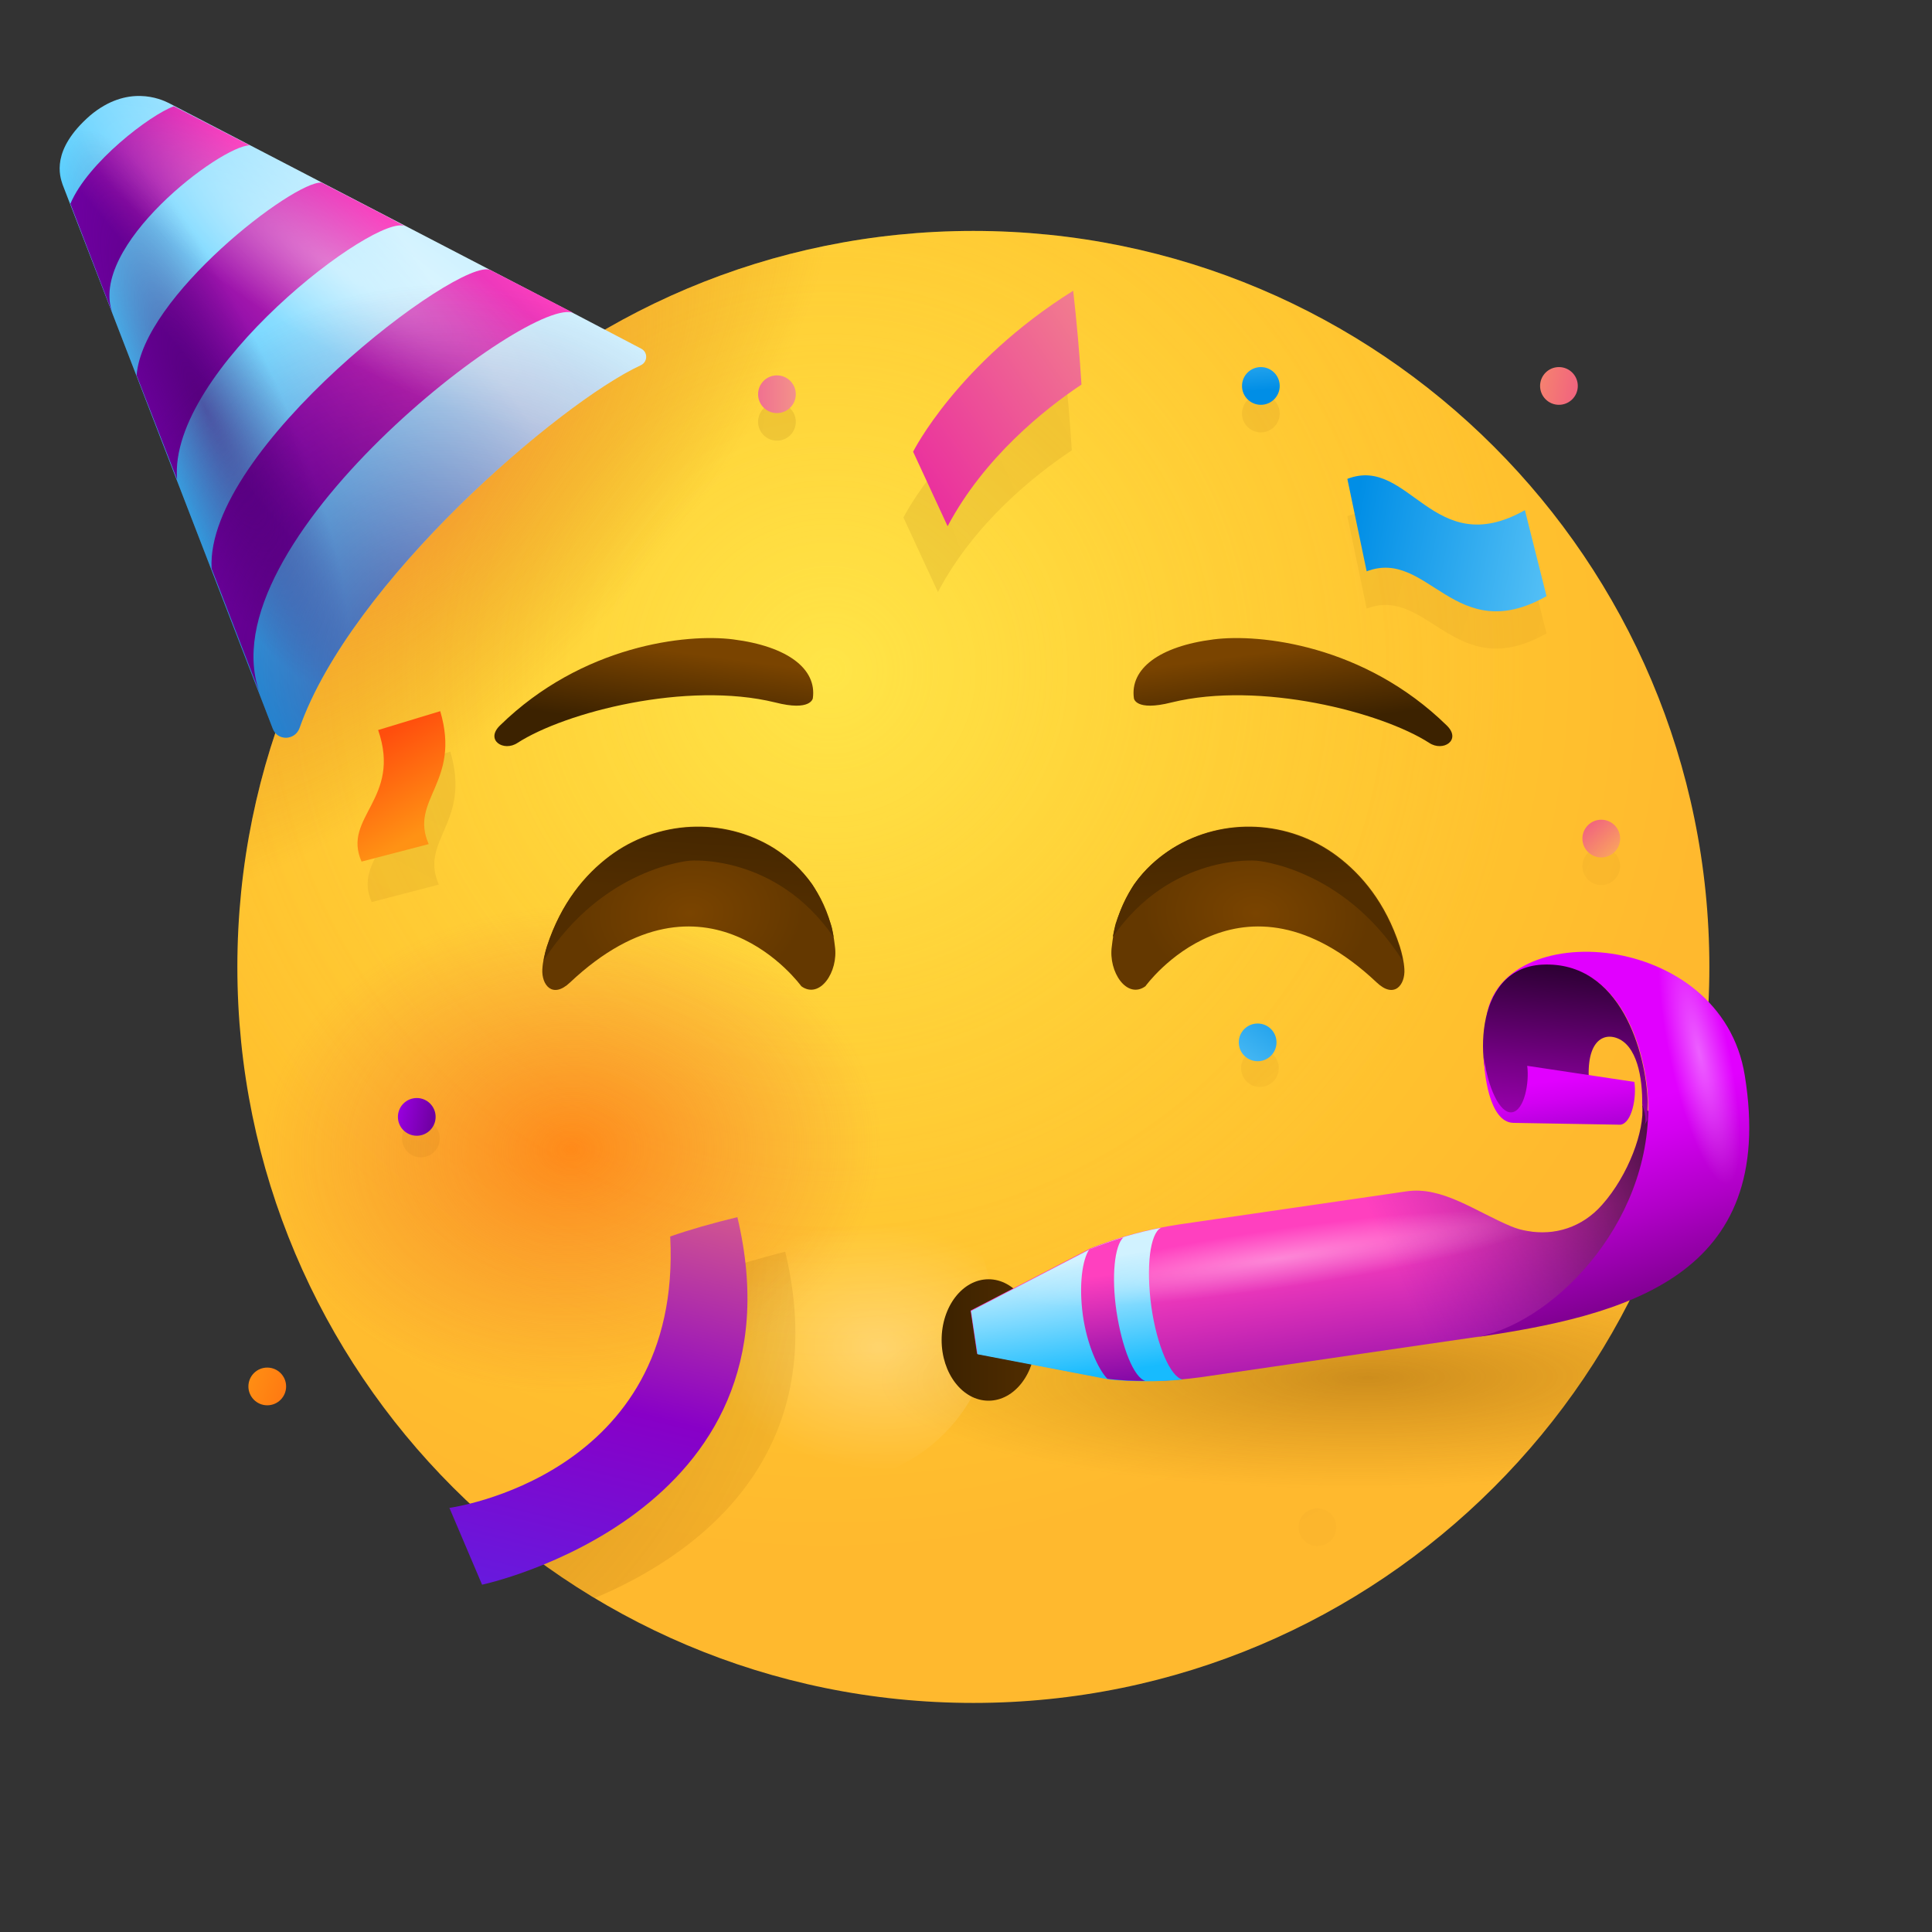 <svg width="199" height="199" viewBox="0 0 199 199" fill="none" xmlns="http://www.w3.org/2000/svg">
<rect x="0" y="0" width="199" height="199" fill="#333333" stroke="none"/>
<g id="Partying face">
<g id="face">
<path id="Vector" d="M100.259 175.405C142.127 175.405 176.068 141.464 176.068 99.595C176.068 57.727 142.127 23.786 100.259 23.786C58.39 23.786 24.449 57.727 24.449 99.595C24.449 141.464 58.39 175.405 100.259 175.405Z" fill="url(#paint0_radial_5_163)"/>
<path id="Vector_2" opacity="0.5" d="M100.259 175.405C142.127 175.405 176.068 141.464 176.068 99.595C176.068 57.727 142.127 23.786 100.259 23.786C58.39 23.786 24.449 57.727 24.449 99.595C24.449 141.464 58.39 175.405 100.259 175.405Z" fill="url(#paint1_radial_5_163)"/>
<path id="Vector_3" d="M100.259 175.405C142.127 175.405 176.068 141.464 176.068 99.595C176.068 57.727 142.127 23.786 100.259 23.786C58.39 23.786 24.449 57.727 24.449 99.595C24.449 141.464 58.39 175.405 100.259 175.405Z" fill="url(#paint2_radial_5_163)"/>
<path id="Vector_4" opacity="0.5" d="M100.259 175.405C142.127 175.405 176.068 141.464 176.068 99.595C176.068 57.727 142.127 23.786 100.259 23.786C58.39 23.786 24.449 57.727 24.449 99.595C24.449 141.464 58.39 175.405 100.259 175.405Z" fill="url(#paint3_radial_5_163)"/>
<path id="Vector_5" opacity="0.75" d="M100.259 175.405C142.127 175.405 176.068 141.464 176.068 99.595C176.068 57.727 142.127 23.786 100.259 23.786C58.39 23.786 24.449 57.727 24.449 99.595C24.449 141.464 58.39 175.405 100.259 175.405Z" fill="url(#paint4_radial_5_163)"/>
<path id="Vector_6" opacity="0.4" d="M85.002 152.756C94.553 152.756 102.296 145.014 102.296 135.462C102.296 125.911 94.553 118.168 85.002 118.168C75.451 118.168 67.708 125.911 67.708 135.462C67.708 145.014 75.451 152.756 85.002 152.756Z" fill="url(#paint5_radial_5_163)"/>
</g>
<g id="svist">
<path id="Vector_7" d="M101.822 144.275C104.491 144.275 106.655 141.475 106.655 138.02C106.655 134.566 104.491 131.766 101.822 131.766C99.153 131.766 96.989 134.566 96.989 138.02C96.989 141.475 99.153 144.275 101.822 144.275Z" fill="url(#paint6_linear_5_163)"/>
<path id="Vector_8" d="M169.15 113.81C169.434 116.416 167.728 121.059 165.028 124.091C162.99 126.413 160.147 127.313 157.305 126.792C156.736 126.697 156.215 126.555 155.646 126.318C151.998 124.802 148.539 122.149 144.843 122.717L121.39 126.129C118.263 126.603 115.23 127.408 112.293 128.593L99.974 134.989L100.637 139.443L114.235 142.049C117.41 142.38 120.537 142.286 123.664 141.859L153.182 137.548L161.664 134.799L172.656 126.46C175.167 124.328 175.12 119.638 172.561 117.221L169.15 113.81Z" fill="url(#paint7_linear_5_163)"/>
<path id="Vector_9" d="M119.589 126.46C117.126 126.934 114.709 127.644 112.34 128.639L100.021 135.036L100.684 139.49L114.283 142.096C116.794 142.333 119.353 142.333 121.816 142.096C120.584 141.859 119.163 138.637 118.594 134.61C118.026 130.487 118.452 127.028 119.589 126.46Z" fill="url(#paint8_linear_5_163)"/>
<path id="Vector_10" d="M169.15 113.81C169.434 116.416 167.728 121.059 165.028 124.091C162.99 126.413 160.147 127.313 157.305 126.792C156.736 126.697 156.215 126.555 155.646 126.318C151.998 124.802 148.539 122.149 144.843 122.717L121.39 126.129C118.263 126.603 115.23 127.408 112.293 128.593L99.974 134.989L100.637 139.443L114.235 142.049C117.41 142.38 120.537 142.286 123.664 141.859L151.666 137.784L159.911 136.079L172.609 126.508C175.12 124.375 175.073 119.685 172.514 117.268L169.15 113.81Z" fill="url(#paint9_linear_5_163)"/>
<path id="Vector_11" d="M151.714 137.784C167.492 135.51 183.08 131.53 179.716 110.777C177.3 95.71 154.367 94.336 153.088 104.902C154.746 103.101 157.163 99.453 158.916 99.406C167.113 99.121 169.624 108.55 169.766 113.62C170.05 126.318 159.532 136.647 151.714 137.784Z" fill="url(#paint10_linear_5_163)"/>
<path id="Vector_12" d="M166.449 106.892C168.628 107.602 169.197 111.061 169.149 113.762C169.149 113.762 169.766 115.325 169.339 115.989L169.671 115.373C169.671 115.325 169.718 113.62 169.718 113.572C169.576 108.503 166.97 98.979 158.868 99.358C151.477 99.737 152.045 110.445 154.082 113.43L155.22 115.278L163.985 113.667C162.848 107.887 164.696 106.323 166.449 106.892Z" fill="url(#paint11_linear_5_163)"/>
<path id="Vector_13" d="M152.851 108.929C153.23 111.914 154.462 114.757 155.741 114.567C157.02 114.378 157.541 111.488 157.305 109.782L168.344 111.44C168.581 113.004 168.107 115.657 166.923 115.847L155.883 115.657C153.325 115.61 152.851 110.256 152.851 108.929Z" fill="url(#paint12_linear_5_163)"/>
<path id="Vector_14" opacity="0.75" d="M169.15 113.81C169.434 116.416 167.728 121.059 165.028 124.091C162.99 126.413 160.147 127.313 157.305 126.792C156.736 126.697 156.215 126.555 155.646 126.318C151.998 124.802 148.539 122.149 144.843 122.717L121.39 126.129C118.263 126.603 115.23 127.408 112.293 128.593L99.974 134.989L100.637 139.443L114.235 142.049C117.41 142.38 120.537 142.286 123.664 141.859L151.666 137.784L159.911 136.079L172.609 126.508C175.12 124.375 175.073 119.685 172.514 117.268L169.15 113.81Z" fill="url(#paint13_radial_5_163)"/>
<path id="Vector_15" opacity="0.75" d="M151.714 137.784C167.492 135.51 183.08 131.53 179.716 110.777C177.3 95.71 154.367 94.336 153.088 104.902C154.746 103.101 157.163 99.453 158.916 99.406C167.113 99.121 169.624 108.55 169.766 113.62C170.05 126.318 159.532 136.647 151.714 137.784Z" fill="url(#paint14_radial_5_163)"/>
</g>
<g id="hat">
<path id="Vector_16" d="M66.002 37.621C66.713 37.289 66.76 36.294 66.049 35.915L59.084 32.267L17.389 10.614C16.536 10.187 13.125 8.671 9.287 11.893C5.212 15.447 6.16 18.147 6.444 19L28.097 75.052C28.571 76.331 30.371 76.284 30.845 75.004C36.152 59.937 57.615 41.506 66.002 37.621Z" fill="url(#paint15_linear_5_163)"/>
<path id="Vector_17" d="M59.132 32.266L50.508 27.812C47.381 26.391 21.132 46.244 21.796 58.563L26.818 71.545C20.801 56.099 54.915 30.087 59.132 32.266Z" fill="url(#paint16_linear_5_163)"/>
<path id="Vector_18" d="M41.743 23.312L39.8 22.27L33.12 18.811C30.324 18.574 14.688 30.561 14.072 38.663L18.242 49.372C17.294 38.142 38.9 21.796 41.743 23.312Z" fill="url(#paint17_linear_5_163)"/>
<path id="Vector_19" d="M17.91 10.945C15.446 11.845 9.05 16.725 7.249 20.989L11.608 32.314C8.955 25.396 22.79 14.972 25.728 14.972L17.91 10.945Z" fill="url(#paint18_linear_5_163)"/>
<path id="Vector_20" opacity="0.75" d="M66.002 37.621C66.713 37.289 66.76 36.294 66.049 35.915L59.084 32.267L17.389 10.614C16.536 10.187 13.125 8.671 9.287 11.893C5.212 15.447 6.16 18.147 6.444 19L28.097 75.052C28.571 76.331 30.371 76.284 30.845 75.004C36.152 59.937 57.615 41.506 66.002 37.621Z" fill="url(#paint19_radial_5_163)"/>
<path id="Vector_21" opacity="0.75" d="M66.002 37.621C66.713 37.289 66.76 36.294 66.049 35.915L59.084 32.267L17.389 10.614C16.536 10.187 13.125 8.671 9.287 11.893C5.212 15.447 6.16 18.147 6.444 19L28.097 75.052C28.571 76.331 30.371 76.284 30.845 75.004C36.152 59.937 57.615 41.506 66.002 37.621Z" fill="url(#paint20_radial_5_163)"/>
<path id="Vector_22" opacity="0.75" d="M66.002 37.621C66.713 37.289 66.76 36.294 66.049 35.915L59.084 32.267L17.389 10.614C16.536 10.187 13.125 8.671 9.287 11.893C5.212 15.447 6.16 18.147 6.444 19L28.097 75.052C28.571 76.331 30.371 76.284 30.845 75.004C36.152 59.937 57.615 41.506 66.002 37.621Z" fill="url(#paint21_radial_5_163)"/>
</g>
<g id="eyesnbrows">
<path id="Vector_23" d="M83.723 71.925C84.149 68.892 81.117 66.57 75.526 65.86C70.74 65.244 59.985 66.428 51.504 74.72C49.94 76.236 51.883 77.468 53.304 76.52C58.232 73.346 70.74 70.124 79.838 72.351C83.534 73.299 83.723 71.925 83.723 71.925Z" fill="url(#paint22_linear_5_163)"/>
<path id="Vector_24" d="M116.795 71.925C116.368 68.892 119.401 66.57 124.992 65.86C129.777 65.244 140.533 66.428 149.014 74.72C150.577 76.236 148.635 77.468 147.213 76.52C142.286 73.346 129.777 70.124 120.68 72.351C116.937 73.299 116.795 71.925 116.795 71.925Z" fill="url(#paint23_linear_5_163)"/>
<path id="Vector_25" d="M79.743 87.37C74.483 84.101 67.708 84.48 62.78 88.176C60.269 90.071 57.805 92.961 56.336 97.463C56.099 98.22 55.91 99.026 55.862 99.832C55.768 101.442 56.905 102.911 58.705 101.205C72.73 87.986 82.538 101.585 82.538 101.585C84.433 102.959 86.376 100.116 85.997 97.463C85.902 96.704 85.807 95.899 85.57 95.188C84.481 91.35 82.159 88.934 79.743 87.37Z" fill="url(#paint24_radial_5_163)"/>
<path id="Vector_26" d="M85.57 95.189C85.049 93.578 84.386 92.251 83.675 91.114C82.538 89.503 81.164 88.319 79.743 87.418C74.483 84.149 67.708 84.528 62.78 88.224C60.269 90.119 57.805 93.009 56.336 97.511C56.194 97.937 56.099 98.411 56.005 98.885C56.005 98.885 56.005 98.885 56.005 98.932C62.164 89.314 71.072 88.65 71.072 88.65C71.072 88.65 79.885 87.892 85.855 96.516C85.76 96.042 85.713 95.615 85.57 95.189Z" fill="url(#paint25_linear_5_163)"/>
<path id="Vector_27" d="M120.774 87.37C126.034 84.101 132.809 84.48 137.737 88.176C140.248 90.071 142.712 92.961 144.181 97.463C144.418 98.22 144.607 99.026 144.655 99.832C144.749 101.442 143.612 102.911 141.812 101.205C127.787 87.986 117.979 101.585 117.979 101.585C116.084 102.959 114.141 100.116 114.52 97.463C114.615 96.704 114.71 95.899 114.947 95.188C115.989 91.35 118.311 88.934 120.774 87.37Z" fill="url(#paint26_radial_5_163)"/>
<path id="Vector_28" d="M114.899 95.189C115.421 93.578 116.084 92.251 116.795 91.114C117.932 89.503 119.306 88.319 120.727 87.418C125.987 84.149 132.762 84.528 137.69 88.224C140.201 90.119 142.665 93.009 144.133 97.511C144.276 97.937 144.37 98.411 144.465 98.885C144.465 98.885 144.465 98.885 144.465 98.932C138.306 89.314 129.398 88.65 129.398 88.65C129.398 88.65 120.585 87.892 114.615 96.516C114.71 96.042 114.805 95.568 114.899 95.189Z" fill="url(#paint27_linear_5_163)"/>
</g>
<g id="circles">
<path id="Vector_29" opacity="0.25" d="M80.026 45.391C81.099 45.391 81.969 44.521 81.969 43.448C81.969 42.375 81.099 41.505 80.026 41.505C78.953 41.505 78.084 42.375 78.084 43.448C78.084 44.521 78.953 45.391 80.026 45.391Z" fill="url(#paint28_radial_5_163)"/>
<path id="Vector_30" opacity="0.25" d="M129.871 44.538C130.944 44.538 131.814 43.669 131.814 42.596C131.814 41.523 130.944 40.653 129.871 40.653C128.798 40.653 127.928 41.523 127.928 42.596C127.928 43.669 128.798 44.538 129.871 44.538Z" fill="url(#paint29_radial_5_163)"/>
<path id="Vector_31" opacity="0.25" d="M164.933 91.161C166.006 91.161 166.875 90.291 166.875 89.218C166.875 88.145 166.006 87.275 164.933 87.275C163.86 87.275 162.99 88.145 162.99 89.218C162.99 90.291 163.86 91.161 164.933 91.161Z" fill="url(#paint30_radial_5_163)"/>
<path id="Vector_32" opacity="0.25" d="M43.353 119.211C44.426 119.211 45.296 118.341 45.296 117.268C45.296 116.195 44.426 115.325 43.353 115.325C42.28 115.325 41.411 116.195 41.411 117.268C41.411 118.341 42.28 119.211 43.353 119.211Z" fill="url(#paint31_radial_5_163)"/>
<path id="Vector_33" opacity="0.25" d="M135.699 159.247C136.771 159.247 137.641 158.378 137.641 157.305C137.641 156.232 136.771 155.362 135.699 155.362C134.626 155.362 133.756 156.232 133.756 157.305C133.756 158.378 134.626 159.247 135.699 159.247Z" fill="url(#paint32_radial_5_163)"/>
<path id="Vector_34" opacity="0.25" d="M129.776 111.961C130.849 111.961 131.719 111.091 131.719 110.018C131.719 108.946 130.849 108.076 129.776 108.076C128.703 108.076 127.834 108.946 127.834 110.018C127.834 111.091 128.703 111.961 129.776 111.961Z" fill="url(#paint33_radial_5_163)"/>
<path id="Vector_35" d="M160.574 41.696C161.647 41.696 162.517 40.826 162.517 39.753C162.517 38.68 161.647 37.81 160.574 37.81C159.501 37.81 158.632 38.68 158.632 39.753C158.632 40.826 159.501 41.696 160.574 41.696Z" fill="url(#paint34_linear_5_163)"/>
<path id="Vector_36" d="M80.027 42.549C81.1 42.549 81.969 41.679 81.969 40.606C81.969 39.533 81.1 38.664 80.027 38.664C78.954 38.664 78.084 39.533 78.084 40.606C78.084 41.679 78.954 42.549 80.027 42.549Z" fill="url(#paint35_linear_5_163)"/>
<path id="Vector_37" d="M129.872 41.696C130.945 41.696 131.814 40.826 131.814 39.753C131.814 38.68 130.945 37.81 129.872 37.81C128.799 37.81 127.929 38.68 127.929 39.753C127.929 40.826 128.799 41.696 129.872 41.696Z" fill="url(#paint36_linear_5_163)"/>
<path id="Vector_38" d="M164.933 88.319C166.006 88.319 166.876 87.449 166.876 86.376C166.876 85.303 166.006 84.433 164.933 84.433C163.861 84.433 162.991 85.303 162.991 86.376C162.991 87.449 163.861 88.319 164.933 88.319Z" fill="url(#paint37_linear_5_163)"/>
<path id="Vector_39" d="M42.928 116.984C44 116.984 44.87 116.114 44.87 115.042C44.87 113.969 44 113.099 42.928 113.099C41.855 113.099 40.985 113.969 40.985 115.042C40.985 116.114 41.855 116.984 42.928 116.984Z" fill="url(#paint38_linear_5_163)"/>
<path id="Vector_40" d="M129.54 109.309C130.613 109.309 131.483 108.439 131.483 107.366C131.483 106.293 130.613 105.424 129.54 105.424C128.467 105.424 127.597 106.293 127.597 107.366C127.597 108.439 128.467 109.309 129.54 109.309Z" fill="url(#paint39_linear_5_163)"/>
<path id="Vector_41" d="M27.529 144.749C28.602 144.749 29.471 143.879 29.471 142.807C29.471 141.734 28.602 140.864 27.529 140.864C26.456 140.864 25.586 141.734 25.586 142.807C25.586 143.879 26.456 144.749 27.529 144.749Z" fill="url(#paint40_linear_5_163)"/>
</g>
<g id="confetti">
<path id="Vector_42" opacity="0.25" d="M39.989 79.363C42.453 86.471 36.246 88.318 38.284 92.914L45.201 91.114C43.164 86.518 48.565 84.765 46.386 77.421L39.989 79.363Z" fill="url(#paint41_radial_5_163)"/>
<path id="Vector_43" opacity="0.25" d="M157.067 56.384C147.591 61.738 145.175 50.698 138.778 53.162L140.768 62.685C147.117 60.269 149.818 70.598 159.294 65.244L157.067 56.384Z" fill="url(#paint42_radial_5_163)"/>
<path id="Vector_44" opacity="0.25" d="M110.397 46.386C110.208 43.306 109.924 40.084 109.544 36.72C97.605 44.206 93.056 53.304 93.056 53.304L96.609 60.979C100.353 53.872 106.56 48.945 110.397 46.386Z" fill="url(#paint43_radial_5_163)"/>
<path id="Vector_45" d="M117.979 142.237C116.794 141.906 115.562 138.826 114.994 135.036C114.473 131.435 114.804 128.307 115.705 127.455C114.567 127.786 113.43 128.213 112.34 128.639L112.198 128.687C111.488 129.729 111.109 132.335 111.535 135.462C111.961 138.495 113.099 141.006 114.046 142.001L114.283 142.048C115.515 142.19 116.747 142.237 117.979 142.237Z" fill="url(#paint44_linear_5_163)"/>
<path id="Vector_46" d="M38.947 75.194C41.411 82.301 35.204 84.149 37.241 88.745L44.159 86.945C42.122 82.349 47.523 80.596 45.344 73.252L38.947 75.194Z" fill="url(#paint45_linear_5_163)"/>
<path id="Vector_47" d="M157.069 52.546C147.592 57.9 145.176 46.86 138.78 49.324L140.77 58.848C147.119 56.431 149.819 66.76 159.296 61.406L157.069 52.546Z" fill="url(#paint46_linear_5_163)"/>
<path id="Vector_48" d="M111.393 39.611C111.204 36.531 110.92 33.309 110.541 29.945C98.601 37.432 94.052 46.529 94.052 46.529L97.606 54.204C101.348 47.145 107.556 42.17 111.393 39.611Z" fill="url(#paint47_linear_5_163)"/>
<path id="Vector_49" d="M73.962 130.961C75.052 151.998 57.853 157.447 52.688 158.631C55.389 160.811 58.232 162.801 61.264 164.601C70.645 160.669 86.092 150.766 80.88 128.923C78.321 129.587 76 130.25 73.962 130.961Z" fill="url(#paint48_radial_5_163)"/>
<path id="Vector_50" d="M69.034 127.36C70.314 152.093 46.291 155.315 46.291 155.315L49.655 163.227C49.655 163.227 83.249 156.073 75.952 125.37C73.393 125.986 71.072 126.649 69.034 127.36Z" fill="url(#paint49_linear_5_163)"/>
</g>
</g>
<defs>
<radialGradient id="paint0_radial_5_163" cx="0" cy="0" r="1" gradientUnits="userSpaceOnUse" gradientTransform="translate(85.325 68.862) scale(91.454 91.454)">
<stop stop-color="#FFE030"/>
<stop offset="1" stop-color="#FFB92E"/>
</radialGradient>
<radialGradient id="paint1_radial_5_163" cx="0" cy="0" r="1" gradientUnits="userSpaceOnUse" gradientTransform="translate(85.325 68.862) scale(71.951 71.951)">
<stop stop-color="#FFEA5F"/>
<stop offset="1" stop-color="#FFBC47" stop-opacity="0"/>
</radialGradient>
<radialGradient id="paint2_radial_5_163" cx="0" cy="0" r="1" gradientUnits="userSpaceOnUse" gradientTransform="translate(43.315 50.542) rotate(-45.535) scale(58.168 23.897)">
<stop stop-color="#EB672A" stop-opacity="0.5"/>
<stop offset="0.302" stop-color="#E36521" stop-opacity="0.342"/>
<stop offset="0.787" stop-color="#CC600A" stop-opacity="0.09"/>
<stop offset="0.959" stop-color="#C25E00" stop-opacity="0"/>
</radialGradient>
<radialGradient id="paint3_radial_5_163" cx="0" cy="0" r="1" gradientUnits="userSpaceOnUse" gradientTransform="translate(58.908 118.445) rotate(-2.77) scale(31.887 25.231)">
<stop stop-color="#FF4C00"/>
<stop offset="0.2" stop-color="#F94C0E" stop-opacity="0.8"/>
<stop offset="0.715" stop-color="#EC4A2E" stop-opacity="0.285"/>
<stop offset="1" stop-color="#E74A3A" stop-opacity="0"/>
</radialGradient>
<radialGradient id="paint4_radial_5_163" cx="0" cy="0" r="1" gradientUnits="userSpaceOnUse" gradientTransform="translate(140.842 141.862) rotate(-0.402) scale(50.7 11.509)">
<stop stop-color="#7A4400" stop-opacity="0.5"/>
<stop offset="0.583" stop-color="#894D00" stop-opacity="0.207"/>
<stop offset="0.995" stop-color="#975500" stop-opacity="0"/>
</radialGradient>
<radialGradient id="paint5_radial_5_163" cx="0" cy="0" r="1" gradientUnits="userSpaceOnUse" gradientTransform="translate(90.492 138.741) rotate(4.554) scale(17.903 12.658)">
<stop stop-color="white" stop-opacity="0.75"/>
<stop offset="1" stop-color="white" stop-opacity="0"/>
</radialGradient>
<linearGradient id="paint6_linear_5_163" x1="96.962" y1="138.004" x2="106.646" y2="138.004" gradientUnits="userSpaceOnUse">
<stop offset="0.001" stop-color="#3C2200"/>
<stop offset="1" stop-color="#512D00"/>
</linearGradient>
<linearGradient id="paint7_linear_5_163" x1="137.247" y1="128.314" x2="140.585" y2="151.219" gradientUnits="userSpaceOnUse">
<stop stop-color="#FF40BF"/>
<stop offset="0.893" stop-color="#7000A3"/>
</linearGradient>
<linearGradient id="paint8_linear_5_163" x1="109.105" y1="126.105" x2="111.393" y2="141.809" gradientUnits="userSpaceOnUse">
<stop offset="0.254" stop-color="#D1F2FF"/>
<stop offset="1" stop-color="#17BBFE"/>
</linearGradient>
<linearGradient id="paint9_linear_5_163" x1="143.021" y1="129.39" x2="179.089" y2="113.909" gradientUnits="userSpaceOnUse">
<stop stop-color="#7000A3" stop-opacity="0"/>
<stop offset="0.224" stop-color="#530078" stop-opacity="0.224"/>
<stop offset="0.593" stop-color="#260038" stop-opacity="0.593"/>
<stop offset="0.861" stop-color="#0B000F" stop-opacity="0.861"/>
<stop offset="1"/>
</linearGradient>
<linearGradient id="paint10_linear_5_163" x1="174.051" y1="153.482" x2="163.108" y2="115.065" gradientUnits="userSpaceOnUse">
<stop/>
<stop offset="0.149" stop-color="#27002D"/>
<stop offset="0.463" stop-color="#760086"/>
<stop offset="0.719" stop-color="#B000C7"/>
<stop offset="0.904" stop-color="#D300F0"/>
<stop offset="1" stop-color="#E100FF"/>
</linearGradient>
<linearGradient id="paint11_linear_5_163" x1="162.992" y1="93.689" x2="159.403" y2="128.988" gradientUnits="userSpaceOnUse">
<stop/>
<stop offset="0.149" stop-color="#27002D"/>
<stop offset="0.463" stop-color="#760086"/>
<stop offset="0.719" stop-color="#B000C7"/>
<stop offset="0.904" stop-color="#D300F0"/>
<stop offset="1" stop-color="#E100FF"/>
</linearGradient>
<linearGradient id="paint12_linear_5_163" x1="162.173" y1="121.577" x2="160.664" y2="111.221" gradientUnits="userSpaceOnUse">
<stop stop-color="#7000A3"/>
<stop offset="0.447" stop-color="#A900D2"/>
<stop offset="0.812" stop-color="#D200F2"/>
<stop offset="1" stop-color="#E100FF"/>
</linearGradient>
<radialGradient id="paint13_radial_5_163" cx="0" cy="0" r="1" gradientUnits="userSpaceOnUse" gradientTransform="translate(131.795 129.635) rotate(-8.287) scale(27.416 3.057)">
<stop stop-color="white" stop-opacity="0.5"/>
<stop offset="1" stop-color="white" stop-opacity="0"/>
</radialGradient>
<radialGradient id="paint14_radial_5_163" cx="0" cy="0" r="1" gradientUnits="userSpaceOnUse" gradientTransform="translate(175.023 108.478) rotate(77.718) scale(13.796 3.087)">
<stop stop-color="white" stop-opacity="0.5"/>
<stop offset="1" stop-color="white" stop-opacity="0"/>
</radialGradient>
<linearGradient id="paint15_linear_5_163" x1="54.591" y1="19.409" x2="10.672" y2="50.222" gradientUnits="userSpaceOnUse">
<stop offset="0.254" stop-color="#D1F2FF"/>
<stop offset="1" stop-color="#17BBFE"/>
</linearGradient>
<linearGradient id="paint16_linear_5_163" x1="58.398" y1="31.532" x2="20.032" y2="63.607" gradientUnits="userSpaceOnUse">
<stop stop-color="#FF40BF"/>
<stop offset="0.746" stop-color="#7000A3"/>
</linearGradient>
<linearGradient id="paint17_linear_5_163" x1="39.857" y1="21.172" x2="13.169" y2="43.483" gradientUnits="userSpaceOnUse">
<stop stop-color="#FF40BF"/>
<stop offset="0.746" stop-color="#7000A3"/>
</linearGradient>
<linearGradient id="paint18_linear_5_163" x1="24.143" y1="13.231" x2="7.313" y2="27.301" gradientUnits="userSpaceOnUse">
<stop stop-color="#FF40BF"/>
<stop offset="0.746" stop-color="#7000A3"/>
</linearGradient>
<radialGradient id="paint19_radial_5_163" cx="0" cy="0" r="1" gradientUnits="userSpaceOnUse" gradientTransform="translate(21.126 42.08) rotate(65.302) scale(31.459 7.748)">
<stop stop-color="#440063" stop-opacity="0.75"/>
<stop offset="1" stop-color="#420061" stop-opacity="0"/>
</radialGradient>
<radialGradient id="paint20_radial_5_163" cx="0" cy="0" r="1" gradientUnits="userSpaceOnUse" gradientTransform="translate(34.906 27.764) rotate(31.202) scale(31.459 7.749)">
<stop stop-color="white" stop-opacity="0.5"/>
<stop offset="1" stop-color="white" stop-opacity="0"/>
</radialGradient>
<radialGradient id="paint21_radial_5_163" cx="0" cy="0" r="1" gradientUnits="userSpaceOnUse" gradientTransform="translate(45.084 68.566) rotate(30.2) scale(38.82 39.526)">
<stop stop-color="#440063" stop-opacity="0.75"/>
<stop offset="1" stop-color="#420061" stop-opacity="0"/>
</radialGradient>
<linearGradient id="paint22_linear_5_163" x1="67.178" y1="74.835" x2="68.24" y2="66.918" gradientUnits="userSpaceOnUse">
<stop offset="0.001" stop-color="#3C2200"/>
<stop offset="1" stop-color="#7A4400"/>
</linearGradient>
<linearGradient id="paint23_linear_5_163" x1="133.314" y1="74.832" x2="132.251" y2="66.915" gradientUnits="userSpaceOnUse">
<stop offset="0.001" stop-color="#3C2200"/>
<stop offset="1" stop-color="#7A4400"/>
</linearGradient>
<radialGradient id="paint24_radial_5_163" cx="0" cy="0" r="1" gradientUnits="userSpaceOnUse" gradientTransform="translate(71.105 94.067) rotate(175.474) scale(11.696 8.293)">
<stop offset="0.001" stop-color="#7A4400"/>
<stop offset="1" stop-color="#643800"/>
</radialGradient>
<linearGradient id="paint25_linear_5_163" x1="72.243" y1="79.347" x2="71.314" y2="92.077" gradientUnits="userSpaceOnUse">
<stop offset="0.001" stop-color="#3C2200"/>
<stop offset="1" stop-color="#512D00"/>
</linearGradient>
<radialGradient id="paint26_radial_5_163" cx="0" cy="0" r="1" gradientUnits="userSpaceOnUse" gradientTransform="translate(129.369 94.067) rotate(4.526) scale(11.696 8.293)">
<stop offset="0.001" stop-color="#7A4400"/>
<stop offset="1" stop-color="#643800"/>
</radialGradient>
<linearGradient id="paint27_linear_5_163" x1="128.233" y1="79.347" x2="129.161" y2="92.077" gradientUnits="userSpaceOnUse">
<stop offset="0.001" stop-color="#3C2200"/>
<stop offset="1" stop-color="#512D00"/>
</linearGradient>
<radialGradient id="paint28_radial_5_163" cx="0" cy="0" r="1" gradientUnits="userSpaceOnUse" gradientTransform="translate(71.306 42.88) scale(170.671 170.671)">
<stop stop-color="#7A4400" stop-opacity="0.5"/>
<stop offset="0.583" stop-color="#894D00" stop-opacity="0.207"/>
<stop offset="0.995" stop-color="#975500" stop-opacity="0"/>
</radialGradient>
<radialGradient id="paint29_radial_5_163" cx="0" cy="0" r="1" gradientUnits="userSpaceOnUse" gradientTransform="translate(71.306 42.88) scale(170.671 170.671)">
<stop stop-color="#7A4400" stop-opacity="0.5"/>
<stop offset="0.583" stop-color="#894D00" stop-opacity="0.207"/>
<stop offset="0.995" stop-color="#975500" stop-opacity="0"/>
</radialGradient>
<radialGradient id="paint30_radial_5_163" cx="0" cy="0" r="1" gradientUnits="userSpaceOnUse" gradientTransform="translate(71.306 42.88) scale(170.672 170.671)">
<stop stop-color="#7A4400" stop-opacity="0.5"/>
<stop offset="0.583" stop-color="#894D00" stop-opacity="0.207"/>
<stop offset="0.995" stop-color="#975500" stop-opacity="0"/>
</radialGradient>
<radialGradient id="paint31_radial_5_163" cx="0" cy="0" r="1" gradientUnits="userSpaceOnUse" gradientTransform="translate(52.78 45.486) scale(170.671)">
<stop stop-color="#7A4400" stop-opacity="0.5"/>
<stop offset="0.583" stop-color="#894D00" stop-opacity="0.207"/>
<stop offset="0.995" stop-color="#975500" stop-opacity="0"/>
</radialGradient>
<radialGradient id="paint32_radial_5_163" cx="0" cy="0" r="1" gradientUnits="userSpaceOnUse" gradientTransform="translate(71.305 42.88) scale(170.672 170.671)">
<stop stop-color="#7A4400" stop-opacity="0.5"/>
<stop offset="0.583" stop-color="#894D00" stop-opacity="0.207"/>
<stop offset="0.995" stop-color="#975500" stop-opacity="0"/>
</radialGradient>
<radialGradient id="paint33_radial_5_163" cx="0" cy="0" r="1" gradientUnits="userSpaceOnUse" gradientTransform="translate(77.465 35.181) scale(170.671 170.67)">
<stop stop-color="#7A4400" stop-opacity="0.5"/>
<stop offset="0.583" stop-color="#894D00" stop-opacity="0.207"/>
<stop offset="0.995" stop-color="#975500" stop-opacity="0"/>
</radialGradient>
<linearGradient id="paint34_linear_5_163" x1="149.162" y1="37.58" x2="171.646" y2="42.009" gradientUnits="userSpaceOnUse">
<stop stop-color="#FFCB4B"/>
<stop offset="1" stop-color="#E81CA2"/>
</linearGradient>
<linearGradient id="paint35_linear_5_163" x1="91.367" y1="40.36" x2="68.006" y2="40.934" gradientUnits="userSpaceOnUse">
<stop stop-color="#FBE07A"/>
<stop offset="1" stop-color="#E81CA2"/>
</linearGradient>
<linearGradient id="paint36_linear_5_163" x1="129.1" y1="30.743" x2="129.889" y2="40.219" gradientUnits="userSpaceOnUse">
<stop stop-color="#80DAFE"/>
<stop offset="1" stop-color="#008EE6"/>
</linearGradient>
<linearGradient id="paint37_linear_5_163" x1="168.171" y1="89.912" x2="160.312" y2="81.384" gradientUnits="userSpaceOnUse">
<stop stop-color="#FFCB4B"/>
<stop offset="1" stop-color="#E81CA2"/>
</linearGradient>
<linearGradient id="paint38_linear_5_163" x1="38.985" y1="114.376" x2="44.507" y2="115.415" gradientUnits="userSpaceOnUse">
<stop offset="0.254" stop-color="#9F00E8"/>
<stop offset="1" stop-color="#7000A3"/>
</linearGradient>
<linearGradient id="paint39_linear_5_163" x1="123.33" y1="115.511" x2="133.912" y2="101.613" gradientUnits="userSpaceOnUse">
<stop stop-color="#80DAFE"/>
<stop offset="1" stop-color="#008EE6"/>
</linearGradient>
<linearGradient id="paint40_linear_5_163" x1="24.807" y1="141.939" x2="37.468" y2="146.472" gradientUnits="userSpaceOnUse">
<stop stop-color="#FF9214"/>
<stop offset="1" stop-color="#FF4E0D"/>
</linearGradient>
<radialGradient id="paint41_radial_5_163" cx="0" cy="0" r="1" gradientUnits="userSpaceOnUse" gradientTransform="translate(63.251 50.047) scale(170.671 170.671)">
<stop stop-color="#7A4400" stop-opacity="0.5"/>
<stop offset="0.583" stop-color="#894D00" stop-opacity="0.207"/>
<stop offset="0.995" stop-color="#975500" stop-opacity="0"/>
</radialGradient>
<radialGradient id="paint42_radial_5_163" cx="0" cy="0" r="1" gradientUnits="userSpaceOnUse" gradientTransform="translate(51.148 34.099) rotate(0.042) scale(232.214 232.06)">
<stop stop-color="#7A4400" stop-opacity="0.5"/>
<stop offset="0.583" stop-color="#894D00" stop-opacity="0.207"/>
<stop offset="0.995" stop-color="#975500" stop-opacity="0"/>
</radialGradient>
<radialGradient id="paint43_radial_5_163" cx="0" cy="0" r="1" gradientUnits="userSpaceOnUse" gradientTransform="translate(60.849 68.101) rotate(-28.568) scale(236.231 236.036)">
<stop stop-color="#7A4400" stop-opacity="0.5"/>
<stop offset="0.583" stop-color="#894D00" stop-opacity="0.207"/>
<stop offset="0.995" stop-color="#975500" stop-opacity="0"/>
</radialGradient>
<linearGradient id="paint44_linear_5_163" x1="113.761" y1="131.325" x2="115.645" y2="145.726" gradientUnits="userSpaceOnUse">
<stop stop-color="#FF40BF"/>
<stop offset="0.893" stop-color="#7000A3"/>
</linearGradient>
<linearGradient id="paint45_linear_5_163" x1="43.951" y1="85.402" x2="38.495" y2="76.303" gradientUnits="userSpaceOnUse">
<stop stop-color="#FF9214"/>
<stop offset="1" stop-color="#FF4E0D"/>
</linearGradient>
<linearGradient id="paint46_linear_5_163" x1="170.87" y1="60.423" x2="139.209" y2="54.471" gradientUnits="userSpaceOnUse">
<stop stop-color="#80DAFE"/>
<stop offset="1" stop-color="#008EE6"/>
</linearGradient>
<linearGradient id="paint47_linear_5_163" x1="139.623" y1="17.375" x2="89.198" y2="52.616" gradientUnits="userSpaceOnUse">
<stop stop-color="#FBE07A"/>
<stop offset="1" stop-color="#E81CA2"/>
</linearGradient>
<radialGradient id="paint48_radial_5_163" cx="0" cy="0" r="1" gradientUnits="userSpaceOnUse" gradientTransform="translate(20.666 125.644) scale(80.605 80.605)">
<stop stop-color="#7A4400" stop-opacity="0.5"/>
<stop offset="0.583" stop-color="#894D00" stop-opacity="0.207"/>
<stop offset="0.995" stop-color="#975500" stop-opacity="0"/>
</radialGradient>
<linearGradient id="paint49_linear_5_163" x1="70.058" y1="112.272" x2="49.498" y2="195.531" gradientUnits="userSpaceOnUse">
<stop stop-color="#F78174"/>
<stop offset="0.389" stop-color="#8800C7"/>
<stop offset="1" stop-color="#3640FF"/>
</linearGradient>
</defs>
</svg>

